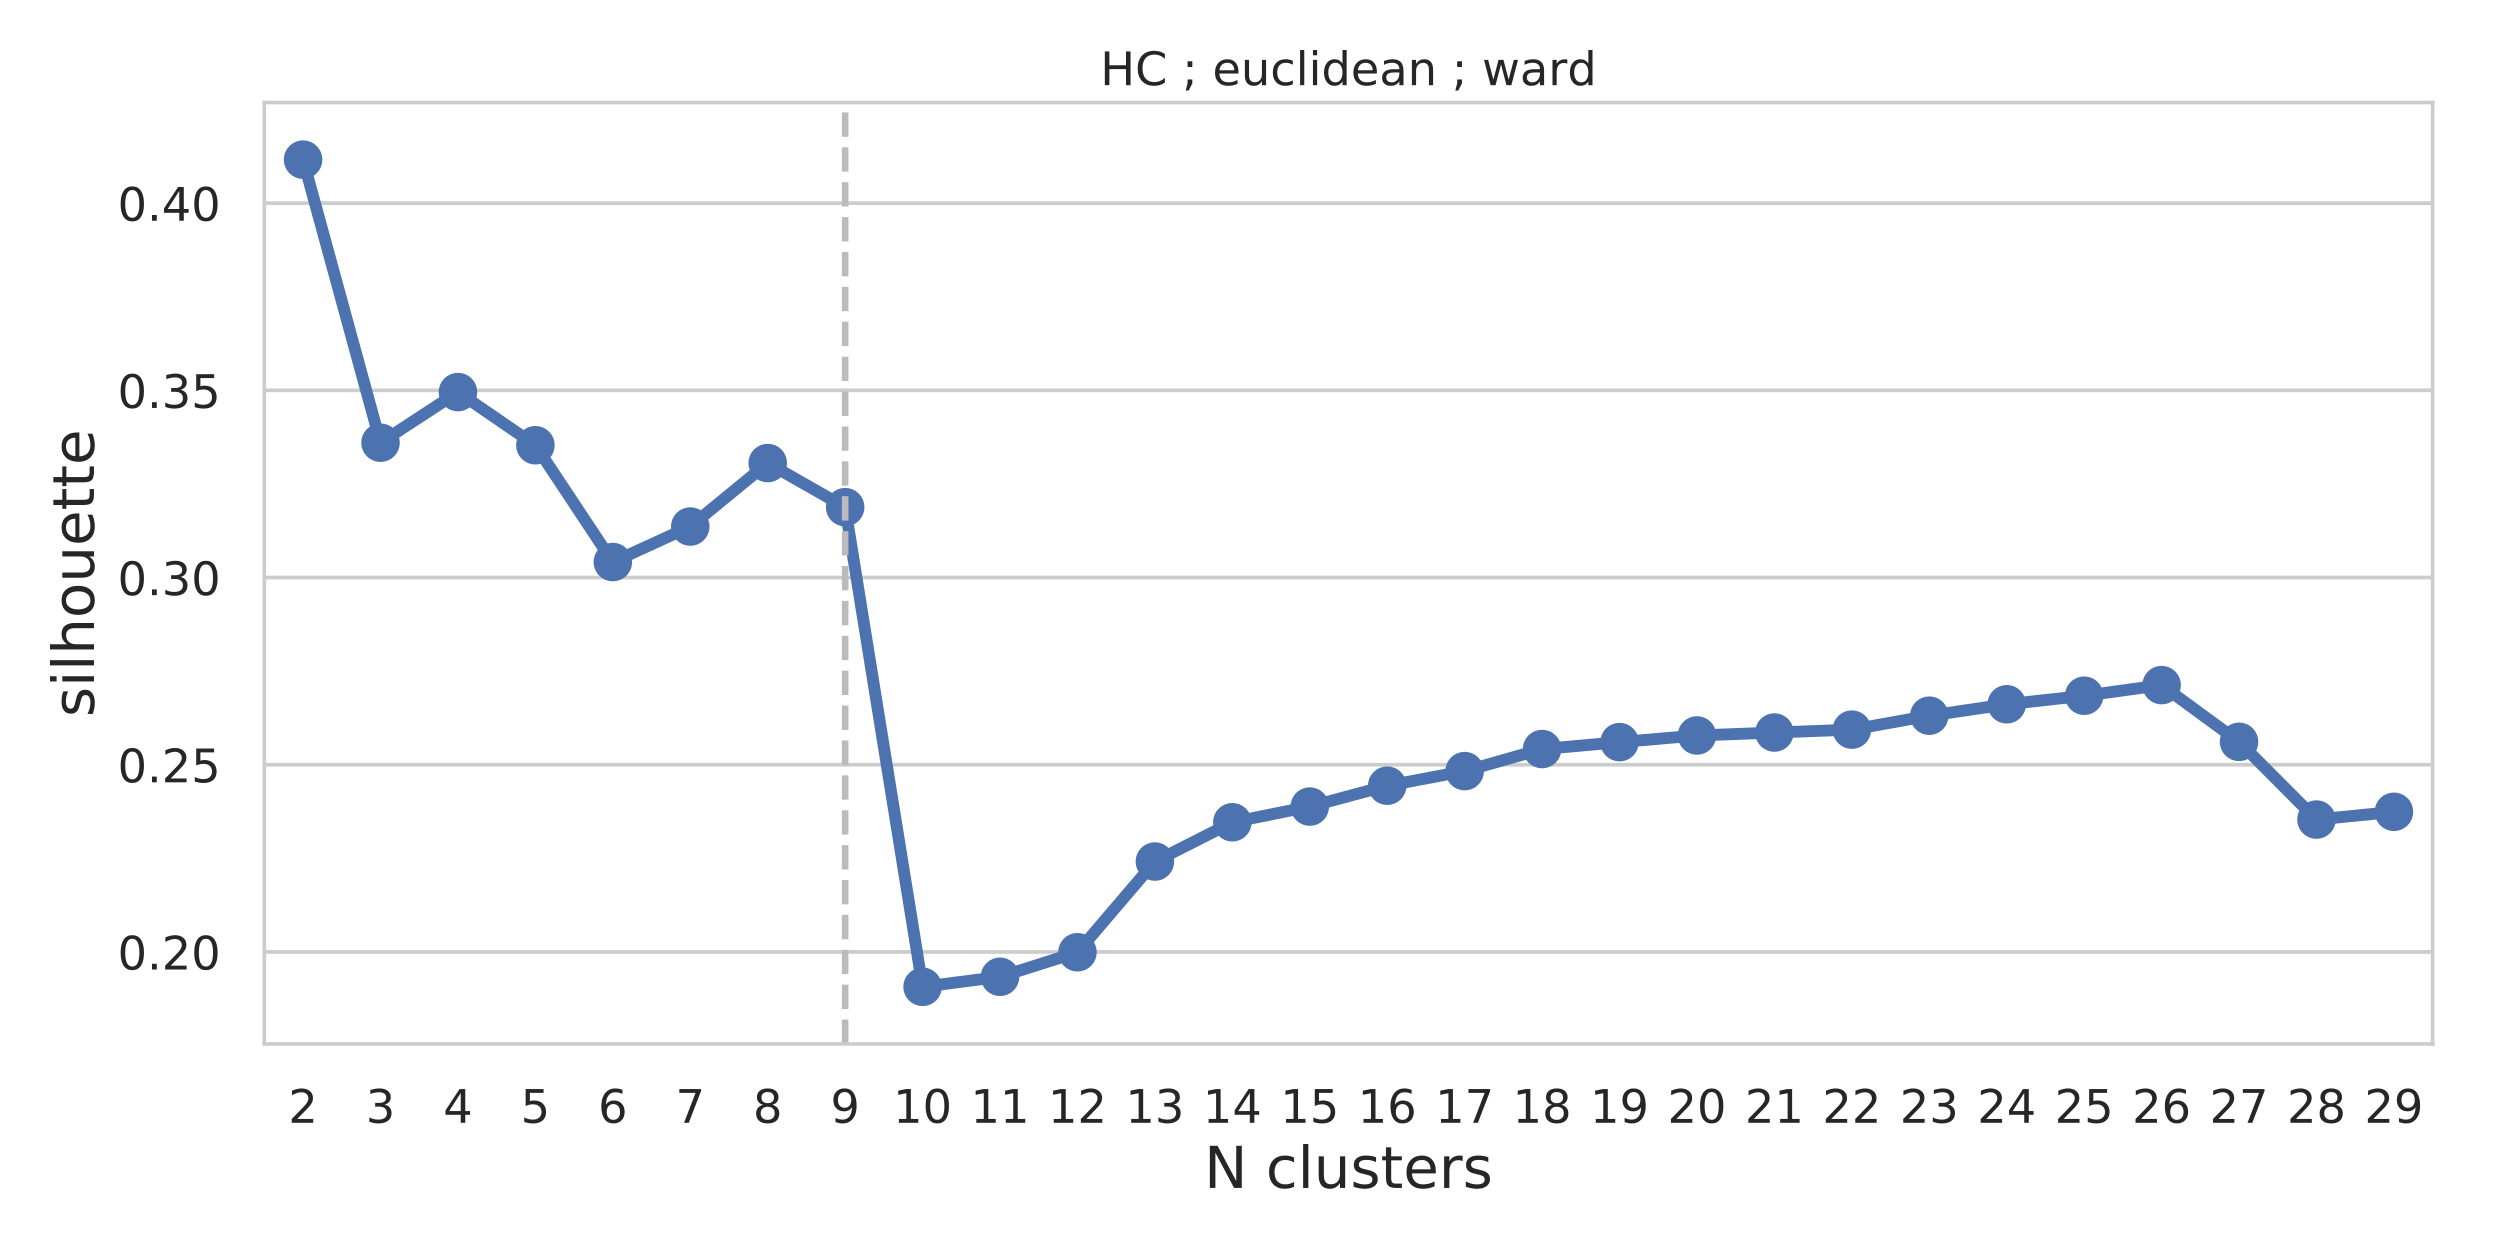 <?xml version="1.0" encoding="utf-8" standalone="no"?>
<!DOCTYPE svg PUBLIC "-//W3C//DTD SVG 1.1//EN"
  "http://www.w3.org/Graphics/SVG/1.1/DTD/svg11.dtd">
<!-- Created with matplotlib (http://matplotlib.org/) -->
<svg height="432pt" version="1.1" viewBox="0 0 864 432" width="864pt" xmlns="http://www.w3.org/2000/svg" xmlns:xlink="http://www.w3.org/1999/xlink">
 <defs>
  <style type="text/css">
*{stroke-linecap:butt;stroke-linejoin:round;}
  </style>
 </defs>
 <g id="figure_1">
  <g id="patch_1">
   <path d="M 0 432 
L 864 432 
L 864 0 
L 0 0 
z
" style="fill:#ffffff;"/>
  </g>
  <g id="axes_1">
   <g id="patch_2">
    <path d="M 91.361 360.779 
L 840.72 360.779 
L 840.72 35.438 
L 91.361 35.438 
z
" style="fill:#ffffff;"/>
   </g>
   <g id="matplotlib.axis_1">
    <g id="xtick_1">
     <g id="text_1">
      <!-- 2 -->
      <defs>
       <path d="M 19.188 8.297 
L 53.609 8.297 
L 53.609 0 
L 7.328 0 
L 7.328 8.297 
Q 12.938 14.109 22.625 23.891 
Q 32.328 33.688 34.812 36.531 
Q 39.547 41.844 41.422 45.531 
Q 43.312 49.219 43.312 52.781 
Q 43.312 58.594 39.234 62.25 
Q 35.156 65.922 28.609 65.922 
Q 23.969 65.922 18.812 64.312 
Q 13.672 62.703 7.812 59.422 
L 7.812 69.391 
Q 13.766 71.781 18.938 73 
Q 24.125 74.219 28.422 74.219 
Q 39.75 74.219 46.484 68.547 
Q 53.219 62.891 53.219 53.422 
Q 53.219 48.922 51.531 44.891 
Q 49.859 40.875 45.406 35.406 
Q 44.188 33.984 37.641 27.219 
Q 31.109 20.453 19.188 8.297 
z
" id="DejaVuSans-32"/>
      </defs>
      <g style="fill:#262626;" transform="translate(99.653 388.036)scale(0.16 -0.16)">
       <use xlink:href="#DejaVuSans-32"/>
      </g>
     </g>
    </g>
    <g id="xtick_2">
     <g id="text_2">
      <!-- 3 -->
      <defs>
       <path d="M 40.578 39.312 
Q 47.656 37.797 51.625 33 
Q 55.609 28.219 55.609 21.188 
Q 55.609 10.406 48.188 4.484 
Q 40.766 -1.422 27.094 -1.422 
Q 22.516 -1.422 17.656 -0.516 
Q 12.797 0.391 7.625 2.203 
L 7.625 11.719 
Q 11.719 9.328 16.594 8.109 
Q 21.484 6.891 26.812 6.891 
Q 36.078 6.891 40.938 10.547 
Q 45.797 14.203 45.797 21.188 
Q 45.797 27.641 41.281 31.266 
Q 36.766 34.906 28.719 34.906 
L 20.219 34.906 
L 20.219 43.016 
L 29.109 43.016 
Q 36.375 43.016 40.234 45.922 
Q 44.094 48.828 44.094 54.297 
Q 44.094 59.906 40.109 62.906 
Q 36.141 65.922 28.719 65.922 
Q 24.656 65.922 20.016 65.031 
Q 15.375 64.156 9.812 62.312 
L 9.812 71.094 
Q 15.438 72.656 20.344 73.438 
Q 25.25 74.219 29.594 74.219 
Q 40.828 74.219 47.359 69.109 
Q 53.906 64.016 53.906 55.328 
Q 53.906 49.266 50.438 45.094 
Q 46.969 40.922 40.578 39.312 
z
" id="DejaVuSans-33"/>
      </defs>
      <g style="fill:#262626;" transform="translate(126.415 388.036)scale(0.16 -0.16)">
       <use xlink:href="#DejaVuSans-33"/>
      </g>
     </g>
    </g>
    <g id="xtick_3">
     <g id="text_3">
      <!-- 4 -->
      <defs>
       <path d="M 37.797 64.312 
L 12.891 25.391 
L 37.797 25.391 
z
M 35.203 72.906 
L 47.609 72.906 
L 47.609 25.391 
L 58.016 25.391 
L 58.016 17.188 
L 47.609 17.188 
L 47.609 0 
L 37.797 0 
L 37.797 17.188 
L 4.891 17.188 
L 4.891 26.703 
z
" id="DejaVuSans-34"/>
      </defs>
      <g style="fill:#262626;" transform="translate(153.178 388.036)scale(0.16 -0.16)">
       <use xlink:href="#DejaVuSans-34"/>
      </g>
     </g>
    </g>
    <g id="xtick_4">
     <g id="text_4">
      <!-- 5 -->
      <defs>
       <path d="M 10.797 72.906 
L 49.516 72.906 
L 49.516 64.594 
L 19.828 64.594 
L 19.828 46.734 
Q 21.969 47.469 24.109 47.828 
Q 26.266 48.188 28.422 48.188 
Q 40.625 48.188 47.75 41.5 
Q 54.891 34.812 54.891 23.391 
Q 54.891 11.625 47.562 5.094 
Q 40.234 -1.422 26.906 -1.422 
Q 22.312 -1.422 17.547 -0.641 
Q 12.797 0.141 7.719 1.703 
L 7.719 11.625 
Q 12.109 9.234 16.797 8.062 
Q 21.484 6.891 26.703 6.891 
Q 35.156 6.891 40.078 11.328 
Q 45.016 15.766 45.016 23.391 
Q 45.016 31 40.078 35.438 
Q 35.156 39.891 26.703 39.891 
Q 22.75 39.891 18.812 39.016 
Q 14.891 38.141 10.797 36.281 
z
" id="DejaVuSans-35"/>
      </defs>
      <g style="fill:#262626;" transform="translate(179.941 388.036)scale(0.16 -0.16)">
       <use xlink:href="#DejaVuSans-35"/>
      </g>
     </g>
    </g>
    <g id="xtick_5">
     <g id="text_5">
      <!-- 6 -->
      <defs>
       <path d="M 33.016 40.375 
Q 26.375 40.375 22.484 35.828 
Q 18.609 31.297 18.609 23.391 
Q 18.609 15.531 22.484 10.953 
Q 26.375 6.391 33.016 6.391 
Q 39.656 6.391 43.531 10.953 
Q 47.406 15.531 47.406 23.391 
Q 47.406 31.297 43.531 35.828 
Q 39.656 40.375 33.016 40.375 
z
M 52.594 71.297 
L 52.594 62.312 
Q 48.875 64.062 45.094 64.984 
Q 41.312 65.922 37.594 65.922 
Q 27.828 65.922 22.672 59.328 
Q 17.531 52.734 16.797 39.406 
Q 19.672 43.656 24.016 45.922 
Q 28.375 48.188 33.594 48.188 
Q 44.578 48.188 50.953 41.516 
Q 57.328 34.859 57.328 23.391 
Q 57.328 12.156 50.688 5.359 
Q 44.047 -1.422 33.016 -1.422 
Q 20.359 -1.422 13.672 8.266 
Q 6.984 17.969 6.984 36.375 
Q 6.984 53.656 15.188 63.938 
Q 23.391 74.219 37.203 74.219 
Q 40.922 74.219 44.703 73.484 
Q 48.484 72.75 52.594 71.297 
z
" id="DejaVuSans-36"/>
      </defs>
      <g style="fill:#262626;" transform="translate(206.704 388.036)scale(0.16 -0.16)">
       <use xlink:href="#DejaVuSans-36"/>
      </g>
     </g>
    </g>
    <g id="xtick_6">
     <g id="text_6">
      <!-- 7 -->
      <defs>
       <path d="M 8.203 72.906 
L 55.078 72.906 
L 55.078 68.703 
L 28.609 0 
L 18.312 0 
L 43.219 64.594 
L 8.203 64.594 
z
" id="DejaVuSans-37"/>
      </defs>
      <g style="fill:#262626;" transform="translate(233.467 388.036)scale(0.16 -0.16)">
       <use xlink:href="#DejaVuSans-37"/>
      </g>
     </g>
    </g>
    <g id="xtick_7">
     <g id="text_7">
      <!-- 8 -->
      <defs>
       <path d="M 31.781 34.625 
Q 24.75 34.625 20.719 30.859 
Q 16.703 27.094 16.703 20.516 
Q 16.703 13.922 20.719 10.156 
Q 24.75 6.391 31.781 6.391 
Q 38.812 6.391 42.859 10.172 
Q 46.922 13.969 46.922 20.516 
Q 46.922 27.094 42.891 30.859 
Q 38.875 34.625 31.781 34.625 
z
M 21.922 38.812 
Q 15.578 40.375 12.031 44.719 
Q 8.5 49.078 8.5 55.328 
Q 8.5 64.062 14.719 69.141 
Q 20.953 74.219 31.781 74.219 
Q 42.672 74.219 48.875 69.141 
Q 55.078 64.062 55.078 55.328 
Q 55.078 49.078 51.531 44.719 
Q 48 40.375 41.703 38.812 
Q 48.828 37.156 52.797 32.312 
Q 56.781 27.484 56.781 20.516 
Q 56.781 9.906 50.312 4.234 
Q 43.844 -1.422 31.781 -1.422 
Q 19.734 -1.422 13.25 4.234 
Q 6.781 9.906 6.781 20.516 
Q 6.781 27.484 10.781 32.312 
Q 14.797 37.156 21.922 38.812 
z
M 18.312 54.391 
Q 18.312 48.734 21.844 45.562 
Q 25.391 42.391 31.781 42.391 
Q 38.141 42.391 41.719 45.562 
Q 45.312 48.734 45.312 54.391 
Q 45.312 60.062 41.719 63.234 
Q 38.141 66.406 31.781 66.406 
Q 25.391 66.406 21.844 63.234 
Q 18.312 60.062 18.312 54.391 
z
" id="DejaVuSans-38"/>
      </defs>
      <g style="fill:#262626;" transform="translate(260.23 388.036)scale(0.16 -0.16)">
       <use xlink:href="#DejaVuSans-38"/>
      </g>
     </g>
    </g>
    <g id="xtick_8">
     <g id="text_8">
      <!-- 9 -->
      <defs>
       <path d="M 10.984 1.516 
L 10.984 10.5 
Q 14.703 8.734 18.5 7.812 
Q 22.312 6.891 25.984 6.891 
Q 35.75 6.891 40.891 13.453 
Q 46.047 20.016 46.781 33.406 
Q 43.953 29.203 39.594 26.953 
Q 35.25 24.703 29.984 24.703 
Q 19.047 24.703 12.672 31.312 
Q 6.297 37.938 6.297 49.422 
Q 6.297 60.641 12.938 67.422 
Q 19.578 74.219 30.609 74.219 
Q 43.266 74.219 49.922 64.516 
Q 56.594 54.828 56.594 36.375 
Q 56.594 19.141 48.406 8.859 
Q 40.234 -1.422 26.422 -1.422 
Q 22.703 -1.422 18.891 -0.688 
Q 15.094 0.047 10.984 1.516 
z
M 30.609 32.422 
Q 37.25 32.422 41.125 36.953 
Q 45.016 41.5 45.016 49.422 
Q 45.016 57.281 41.125 61.844 
Q 37.25 66.406 30.609 66.406 
Q 23.969 66.406 20.094 61.844 
Q 16.219 57.281 16.219 49.422 
Q 16.219 41.5 20.094 36.953 
Q 23.969 32.422 30.609 32.422 
z
" id="DejaVuSans-39"/>
      </defs>
      <g style="fill:#262626;" transform="translate(286.992 388.036)scale(0.16 -0.16)">
       <use xlink:href="#DejaVuSans-39"/>
      </g>
     </g>
    </g>
    <g id="xtick_9">
     <g id="text_9">
      <!-- 10 -->
      <defs>
       <path d="M 12.406 8.297 
L 28.516 8.297 
L 28.516 63.922 
L 10.984 60.406 
L 10.984 69.391 
L 28.422 72.906 
L 38.281 72.906 
L 38.281 8.297 
L 54.391 8.297 
L 54.391 0 
L 12.406 0 
z
" id="DejaVuSans-31"/>
       <path d="M 31.781 66.406 
Q 24.172 66.406 20.328 58.906 
Q 16.5 51.422 16.5 36.375 
Q 16.5 21.391 20.328 13.891 
Q 24.172 6.391 31.781 6.391 
Q 39.453 6.391 43.281 13.891 
Q 47.125 21.391 47.125 36.375 
Q 47.125 51.422 43.281 58.906 
Q 39.453 66.406 31.781 66.406 
z
M 31.781 74.219 
Q 44.047 74.219 50.516 64.516 
Q 56.984 54.828 56.984 36.375 
Q 56.984 17.969 50.516 8.266 
Q 44.047 -1.422 31.781 -1.422 
Q 19.531 -1.422 13.062 8.266 
Q 6.594 17.969 6.594 36.375 
Q 6.594 54.828 13.062 64.516 
Q 19.531 74.219 31.781 74.219 
z
" id="DejaVuSans-30"/>
      </defs>
      <g style="fill:#262626;" transform="translate(308.665 388.036)scale(0.16 -0.16)">
       <use xlink:href="#DejaVuSans-31"/>
       <use x="63.623" xlink:href="#DejaVuSans-30"/>
      </g>
     </g>
    </g>
    <g id="xtick_10">
     <g id="text_10">
      <!-- 11 -->
      <g style="fill:#262626;" transform="translate(335.428 388.036)scale(0.16 -0.16)">
       <use xlink:href="#DejaVuSans-31"/>
       <use x="63.623" xlink:href="#DejaVuSans-31"/>
      </g>
     </g>
    </g>
    <g id="xtick_11">
     <g id="text_11">
      <!-- 12 -->
      <g style="fill:#262626;" transform="translate(362.191 388.036)scale(0.16 -0.16)">
       <use xlink:href="#DejaVuSans-31"/>
       <use x="63.623" xlink:href="#DejaVuSans-32"/>
      </g>
     </g>
    </g>
    <g id="xtick_12">
     <g id="text_12">
      <!-- 13 -->
      <g style="fill:#262626;" transform="translate(388.954 388.036)scale(0.16 -0.16)">
       <use xlink:href="#DejaVuSans-31"/>
       <use x="63.623" xlink:href="#DejaVuSans-33"/>
      </g>
     </g>
    </g>
    <g id="xtick_13">
     <g id="text_13">
      <!-- 14 -->
      <g style="fill:#262626;" transform="translate(415.716 388.036)scale(0.16 -0.16)">
       <use xlink:href="#DejaVuSans-31"/>
       <use x="63.623" xlink:href="#DejaVuSans-34"/>
      </g>
     </g>
    </g>
    <g id="xtick_14">
     <g id="text_14">
      <!-- 15 -->
      <g style="fill:#262626;" transform="translate(442.479 388.036)scale(0.16 -0.16)">
       <use xlink:href="#DejaVuSans-31"/>
       <use x="63.623" xlink:href="#DejaVuSans-35"/>
      </g>
     </g>
    </g>
    <g id="xtick_15">
     <g id="text_15">
      <!-- 16 -->
      <g style="fill:#262626;" transform="translate(469.242 388.036)scale(0.16 -0.16)">
       <use xlink:href="#DejaVuSans-31"/>
       <use x="63.623" xlink:href="#DejaVuSans-36"/>
      </g>
     </g>
    </g>
    <g id="xtick_16">
     <g id="text_16">
      <!-- 17 -->
      <g style="fill:#262626;" transform="translate(496.005 388.036)scale(0.16 -0.16)">
       <use xlink:href="#DejaVuSans-31"/>
       <use x="63.623" xlink:href="#DejaVuSans-37"/>
      </g>
     </g>
    </g>
    <g id="xtick_17">
     <g id="text_17">
      <!-- 18 -->
      <g style="fill:#262626;" transform="translate(522.768 388.036)scale(0.16 -0.16)">
       <use xlink:href="#DejaVuSans-31"/>
       <use x="63.623" xlink:href="#DejaVuSans-38"/>
      </g>
     </g>
    </g>
    <g id="xtick_18">
     <g id="text_18">
      <!-- 19 -->
      <g style="fill:#262626;" transform="translate(549.53 388.036)scale(0.16 -0.16)">
       <use xlink:href="#DejaVuSans-31"/>
       <use x="63.623" xlink:href="#DejaVuSans-39"/>
      </g>
     </g>
    </g>
    <g id="xtick_19">
     <g id="text_19">
      <!-- 20 -->
      <g style="fill:#262626;" transform="translate(576.293 388.036)scale(0.16 -0.16)">
       <use xlink:href="#DejaVuSans-32"/>
       <use x="63.623" xlink:href="#DejaVuSans-30"/>
      </g>
     </g>
    </g>
    <g id="xtick_20">
     <g id="text_20">
      <!-- 21 -->
      <g style="fill:#262626;" transform="translate(603.056 388.036)scale(0.16 -0.16)">
       <use xlink:href="#DejaVuSans-32"/>
       <use x="63.623" xlink:href="#DejaVuSans-31"/>
      </g>
     </g>
    </g>
    <g id="xtick_21">
     <g id="text_21">
      <!-- 22 -->
      <g style="fill:#262626;" transform="translate(629.819 388.036)scale(0.16 -0.16)">
       <use xlink:href="#DejaVuSans-32"/>
       <use x="63.623" xlink:href="#DejaVuSans-32"/>
      </g>
     </g>
    </g>
    <g id="xtick_22">
     <g id="text_22">
      <!-- 23 -->
      <g style="fill:#262626;" transform="translate(656.582 388.036)scale(0.16 -0.16)">
       <use xlink:href="#DejaVuSans-32"/>
       <use x="63.623" xlink:href="#DejaVuSans-33"/>
      </g>
     </g>
    </g>
    <g id="xtick_23">
     <g id="text_23">
      <!-- 24 -->
      <g style="fill:#262626;" transform="translate(683.345 388.036)scale(0.16 -0.16)">
       <use xlink:href="#DejaVuSans-32"/>
       <use x="63.623" xlink:href="#DejaVuSans-34"/>
      </g>
     </g>
    </g>
    <g id="xtick_24">
     <g id="text_24">
      <!-- 25 -->
      <g style="fill:#262626;" transform="translate(710.107 388.036)scale(0.16 -0.16)">
       <use xlink:href="#DejaVuSans-32"/>
       <use x="63.623" xlink:href="#DejaVuSans-35"/>
      </g>
     </g>
    </g>
    <g id="xtick_25">
     <g id="text_25">
      <!-- 26 -->
      <g style="fill:#262626;" transform="translate(736.87 388.036)scale(0.16 -0.16)">
       <use xlink:href="#DejaVuSans-32"/>
       <use x="63.623" xlink:href="#DejaVuSans-36"/>
      </g>
     </g>
    </g>
    <g id="xtick_26">
     <g id="text_26">
      <!-- 27 -->
      <g style="fill:#262626;" transform="translate(763.633 388.036)scale(0.16 -0.16)">
       <use xlink:href="#DejaVuSans-32"/>
       <use x="63.623" xlink:href="#DejaVuSans-37"/>
      </g>
     </g>
    </g>
    <g id="xtick_27">
     <g id="text_27">
      <!-- 28 -->
      <g style="fill:#262626;" transform="translate(790.396 388.036)scale(0.16 -0.16)">
       <use xlink:href="#DejaVuSans-32"/>
       <use x="63.623" xlink:href="#DejaVuSans-38"/>
      </g>
     </g>
    </g>
    <g id="xtick_28">
     <g id="text_28">
      <!-- 29 -->
      <g style="fill:#262626;" transform="translate(817.159 388.036)scale(0.16 -0.16)">
       <use xlink:href="#DejaVuSans-32"/>
       <use x="63.623" xlink:href="#DejaVuSans-39"/>
      </g>
     </g>
    </g>
    <g id="text_29">
     <!-- N clusters -->
     <defs>
      <path d="M 9.812 72.906 
L 23.094 72.906 
L 55.422 11.922 
L 55.422 72.906 
L 64.984 72.906 
L 64.984 0 
L 51.703 0 
L 19.391 60.984 
L 19.391 0 
L 9.812 0 
z
" id="DejaVuSans-4e"/>
      <path id="DejaVuSans-20"/>
      <path d="M 48.781 52.594 
L 48.781 44.188 
Q 44.969 46.297 41.141 47.344 
Q 37.312 48.391 33.406 48.391 
Q 24.656 48.391 19.812 42.844 
Q 14.984 37.312 14.984 27.297 
Q 14.984 17.281 19.812 11.734 
Q 24.656 6.203 33.406 6.203 
Q 37.312 6.203 41.141 7.25 
Q 44.969 8.297 48.781 10.406 
L 48.781 2.094 
Q 45.016 0.344 40.984 -0.531 
Q 36.969 -1.422 32.422 -1.422 
Q 20.062 -1.422 12.781 6.344 
Q 5.516 14.109 5.516 27.297 
Q 5.516 40.672 12.859 48.328 
Q 20.219 56 33.016 56 
Q 37.156 56 41.109 55.141 
Q 45.062 54.297 48.781 52.594 
z
" id="DejaVuSans-63"/>
      <path d="M 9.422 75.984 
L 18.406 75.984 
L 18.406 0 
L 9.422 0 
z
" id="DejaVuSans-6c"/>
      <path d="M 8.5 21.578 
L 8.5 54.688 
L 17.484 54.688 
L 17.484 21.922 
Q 17.484 14.156 20.5 10.266 
Q 23.531 6.391 29.594 6.391 
Q 36.859 6.391 41.078 11.031 
Q 45.312 15.672 45.312 23.688 
L 45.312 54.688 
L 54.297 54.688 
L 54.297 0 
L 45.312 0 
L 45.312 8.406 
Q 42.047 3.422 37.719 1 
Q 33.406 -1.422 27.688 -1.422 
Q 18.266 -1.422 13.375 4.438 
Q 8.5 10.297 8.5 21.578 
z
M 31.109 56 
z
" id="DejaVuSans-75"/>
      <path d="M 44.281 53.078 
L 44.281 44.578 
Q 40.484 46.531 36.375 47.5 
Q 32.281 48.484 27.875 48.484 
Q 21.188 48.484 17.844 46.438 
Q 14.5 44.391 14.5 40.281 
Q 14.5 37.156 16.891 35.375 
Q 19.281 33.594 26.516 31.984 
L 29.594 31.297 
Q 39.156 29.25 43.188 25.516 
Q 47.219 21.781 47.219 15.094 
Q 47.219 7.469 41.188 3.016 
Q 35.156 -1.422 24.609 -1.422 
Q 20.219 -1.422 15.453 -0.562 
Q 10.688 0.297 5.422 2 
L 5.422 11.281 
Q 10.406 8.688 15.234 7.391 
Q 20.062 6.109 24.812 6.109 
Q 31.156 6.109 34.562 8.281 
Q 37.984 10.453 37.984 14.406 
Q 37.984 18.062 35.516 20.016 
Q 33.062 21.969 24.703 23.781 
L 21.578 24.516 
Q 13.234 26.266 9.516 29.906 
Q 5.812 33.547 5.812 39.891 
Q 5.812 47.609 11.281 51.797 
Q 16.75 56 26.812 56 
Q 31.781 56 36.172 55.266 
Q 40.578 54.547 44.281 53.078 
z
" id="DejaVuSans-73"/>
      <path d="M 18.312 70.219 
L 18.312 54.688 
L 36.812 54.688 
L 36.812 47.703 
L 18.312 47.703 
L 18.312 18.016 
Q 18.312 11.328 20.141 9.422 
Q 21.969 7.516 27.594 7.516 
L 36.812 7.516 
L 36.812 0 
L 27.594 0 
Q 17.188 0 13.234 3.875 
Q 9.281 7.766 9.281 18.016 
L 9.281 47.703 
L 2.688 47.703 
L 2.688 54.688 
L 9.281 54.688 
L 9.281 70.219 
z
" id="DejaVuSans-74"/>
      <path d="M 56.203 29.594 
L 56.203 25.203 
L 14.891 25.203 
Q 15.484 15.922 20.484 11.062 
Q 25.484 6.203 34.422 6.203 
Q 39.594 6.203 44.453 7.469 
Q 49.312 8.734 54.109 11.281 
L 54.109 2.781 
Q 49.266 0.734 44.188 -0.344 
Q 39.109 -1.422 33.891 -1.422 
Q 20.797 -1.422 13.156 6.188 
Q 5.516 13.812 5.516 26.812 
Q 5.516 40.234 12.766 48.109 
Q 20.016 56 32.328 56 
Q 43.359 56 49.781 48.891 
Q 56.203 41.797 56.203 29.594 
z
M 47.219 32.234 
Q 47.125 39.594 43.094 43.984 
Q 39.062 48.391 32.422 48.391 
Q 24.906 48.391 20.391 44.141 
Q 15.875 39.891 15.188 32.172 
z
" id="DejaVuSans-65"/>
      <path d="M 41.109 46.297 
Q 39.594 47.172 37.812 47.578 
Q 36.031 48 33.891 48 
Q 26.266 48 22.188 43.047 
Q 18.109 38.094 18.109 28.812 
L 18.109 0 
L 9.078 0 
L 9.078 54.688 
L 18.109 54.688 
L 18.109 46.188 
Q 20.953 51.172 25.484 53.578 
Q 30.031 56 36.531 56 
Q 37.453 56 38.578 55.875 
Q 39.703 55.766 41.062 55.516 
z
" id="DejaVuSans-72"/>
     </defs>
     <g style="fill:#262626;" transform="translate(416.164 410.561)scale(0.2 -0.2)">
      <use xlink:href="#DejaVuSans-4e"/>
      <use x="74.805" xlink:href="#DejaVuSans-20"/>
      <use x="106.592" xlink:href="#DejaVuSans-63"/>
      <use x="161.572" xlink:href="#DejaVuSans-6c"/>
      <use x="189.355" xlink:href="#DejaVuSans-75"/>
      <use x="252.734" xlink:href="#DejaVuSans-73"/>
      <use x="304.834" xlink:href="#DejaVuSans-74"/>
      <use x="344.043" xlink:href="#DejaVuSans-65"/>
      <use x="405.566" xlink:href="#DejaVuSans-72"/>
      <use x="446.68" xlink:href="#DejaVuSans-73"/>
     </g>
    </g>
   </g>
   <g id="matplotlib.axis_2">
    <g id="ytick_1">
     <g id="line2d_1">
      <path clip-path="url(#p722b5b0315)" d="M 91.361 328.984 
L 840.72 328.984 
" style="fill:none;stroke:#cccccc;stroke-linecap:round;stroke-width:1.3;"/>
     </g>
     <g id="text_30">
      <!-- 0.20 -->
      <defs>
       <path d="M 10.688 12.406 
L 21 12.406 
L 21 0 
L 10.688 0 
z
" id="DejaVuSans-2e"/>
      </defs>
      <g style="fill:#262626;" transform="translate(40.636 335.063)scale(0.16 -0.16)">
       <use xlink:href="#DejaVuSans-30"/>
       <use x="63.623" xlink:href="#DejaVuSans-2e"/>
       <use x="95.41" xlink:href="#DejaVuSans-32"/>
       <use x="159.033" xlink:href="#DejaVuSans-30"/>
      </g>
     </g>
    </g>
    <g id="ytick_2">
     <g id="line2d_2">
      <path clip-path="url(#p722b5b0315)" d="M 91.361 264.292 
L 840.72 264.292 
" style="fill:none;stroke:#cccccc;stroke-linecap:round;stroke-width:1.3;"/>
     </g>
     <g id="text_31">
      <!-- 0.25 -->
      <g style="fill:#262626;" transform="translate(40.636 270.37)scale(0.16 -0.16)">
       <use xlink:href="#DejaVuSans-30"/>
       <use x="63.623" xlink:href="#DejaVuSans-2e"/>
       <use x="95.41" xlink:href="#DejaVuSans-32"/>
       <use x="159.033" xlink:href="#DejaVuSans-35"/>
      </g>
     </g>
    </g>
    <g id="ytick_3">
     <g id="line2d_3">
      <path clip-path="url(#p722b5b0315)" d="M 91.361 199.599 
L 840.72 199.599 
" style="fill:none;stroke:#cccccc;stroke-linecap:round;stroke-width:1.3;"/>
     </g>
     <g id="text_32">
      <!-- 0.30 -->
      <g style="fill:#262626;" transform="translate(40.636 205.678)scale(0.16 -0.16)">
       <use xlink:href="#DejaVuSans-30"/>
       <use x="63.623" xlink:href="#DejaVuSans-2e"/>
       <use x="95.41" xlink:href="#DejaVuSans-33"/>
       <use x="159.033" xlink:href="#DejaVuSans-30"/>
      </g>
     </g>
    </g>
    <g id="ytick_4">
     <g id="line2d_4">
      <path clip-path="url(#p722b5b0315)" d="M 91.361 134.906 
L 840.72 134.906 
" style="fill:none;stroke:#cccccc;stroke-linecap:round;stroke-width:1.3;"/>
     </g>
     <g id="text_33">
      <!-- 0.35 -->
      <g style="fill:#262626;" transform="translate(40.636 140.985)scale(0.16 -0.16)">
       <use xlink:href="#DejaVuSans-30"/>
       <use x="63.623" xlink:href="#DejaVuSans-2e"/>
       <use x="95.41" xlink:href="#DejaVuSans-33"/>
       <use x="159.033" xlink:href="#DejaVuSans-35"/>
      </g>
     </g>
    </g>
    <g id="ytick_5">
     <g id="line2d_5">
      <path clip-path="url(#p722b5b0315)" d="M 91.361 70.213 
L 840.72 70.213 
" style="fill:none;stroke:#cccccc;stroke-linecap:round;stroke-width:1.3;"/>
     </g>
     <g id="text_34">
      <!-- 0.40 -->
      <g style="fill:#262626;" transform="translate(40.636 76.292)scale(0.16 -0.16)">
       <use xlink:href="#DejaVuSans-30"/>
       <use x="63.623" xlink:href="#DejaVuSans-2e"/>
       <use x="95.41" xlink:href="#DejaVuSans-34"/>
       <use x="159.033" xlink:href="#DejaVuSans-30"/>
      </g>
     </g>
    </g>
    <g id="text_35">
     <!-- silhouette -->
     <defs>
      <path d="M 9.422 54.688 
L 18.406 54.688 
L 18.406 0 
L 9.422 0 
z
M 9.422 75.984 
L 18.406 75.984 
L 18.406 64.594 
L 9.422 64.594 
z
" id="DejaVuSans-69"/>
      <path d="M 54.891 33.016 
L 54.891 0 
L 45.906 0 
L 45.906 32.719 
Q 45.906 40.484 42.875 44.328 
Q 39.844 48.188 33.797 48.188 
Q 26.516 48.188 22.312 43.547 
Q 18.109 38.922 18.109 30.906 
L 18.109 0 
L 9.078 0 
L 9.078 75.984 
L 18.109 75.984 
L 18.109 46.188 
Q 21.344 51.125 25.703 53.562 
Q 30.078 56 35.797 56 
Q 45.219 56 50.047 50.172 
Q 54.891 44.344 54.891 33.016 
z
" id="DejaVuSans-68"/>
      <path d="M 30.609 48.391 
Q 23.391 48.391 19.188 42.75 
Q 14.984 37.109 14.984 27.297 
Q 14.984 17.484 19.156 11.844 
Q 23.344 6.203 30.609 6.203 
Q 37.797 6.203 41.984 11.859 
Q 46.188 17.531 46.188 27.297 
Q 46.188 37.016 41.984 42.703 
Q 37.797 48.391 30.609 48.391 
z
M 30.609 56 
Q 42.328 56 49.016 48.375 
Q 55.719 40.766 55.719 27.297 
Q 55.719 13.875 49.016 6.219 
Q 42.328 -1.422 30.609 -1.422 
Q 18.844 -1.422 12.172 6.219 
Q 5.516 13.875 5.516 27.297 
Q 5.516 40.766 12.172 48.375 
Q 18.844 56 30.609 56 
z
" id="DejaVuSans-6f"/>
     </defs>
     <g style="fill:#262626;" transform="translate(32.477 247.814)rotate(-90)scale(0.2 -0.2)">
      <use xlink:href="#DejaVuSans-73"/>
      <use x="52.1" xlink:href="#DejaVuSans-69"/>
      <use x="79.883" xlink:href="#DejaVuSans-6c"/>
      <use x="107.666" xlink:href="#DejaVuSans-68"/>
      <use x="171.045" xlink:href="#DejaVuSans-6f"/>
      <use x="232.227" xlink:href="#DejaVuSans-75"/>
      <use x="295.605" xlink:href="#DejaVuSans-65"/>
      <use x="357.129" xlink:href="#DejaVuSans-74"/>
      <use x="396.338" xlink:href="#DejaVuSans-74"/>
      <use x="435.547" xlink:href="#DejaVuSans-65"/>
     </g>
    </g>
   </g>
   <g id="PathCollection_1">
    <defs>
     <path d="M 0 5.132 
C 1.361 5.132 2.667 4.592 3.629 3.629 
C 4.592 2.667 5.132 1.361 5.132 0 
C 5.132 -1.361 4.592 -2.667 3.629 -3.629 
C 2.667 -4.592 1.361 -5.132 0 -5.132 
C -1.361 -5.132 -2.667 -4.592 -3.629 -3.629 
C -4.592 -2.667 -5.132 -1.361 -5.132 0 
C -5.132 1.361 -4.592 2.667 -3.629 3.629 
C -2.667 4.592 -1.361 5.132 0 5.132 
z
" id="C0_0_d2e65c7dcf"/>
    </defs>
    <g clip-path="url(#p722b5b0315)">
     <use style="fill:#4c72b0;stroke:#4c72b0;stroke-width:3.071;" x="104.743" xlink:href="#C0_0_d2e65c7dcf" y="55.174"/>
    </g>
    <g clip-path="url(#p722b5b0315)">
     <use style="fill:#4c72b0;stroke:#4c72b0;stroke-width:3.071;" x="131.505" xlink:href="#C0_0_d2e65c7dcf" y="152.997"/>
    </g>
    <g clip-path="url(#p722b5b0315)">
     <use style="fill:#4c72b0;stroke:#4c72b0;stroke-width:3.071;" x="158.268" xlink:href="#C0_0_d2e65c7dcf" y="135.504"/>
    </g>
    <g clip-path="url(#p722b5b0315)">
     <use style="fill:#4c72b0;stroke:#4c72b0;stroke-width:3.071;" x="185.031" xlink:href="#C0_0_d2e65c7dcf" y="153.873"/>
    </g>
    <g clip-path="url(#p722b5b0315)">
     <use style="fill:#4c72b0;stroke:#4c72b0;stroke-width:3.071;" x="211.794" xlink:href="#C0_0_d2e65c7dcf" y="194.244"/>
    </g>
    <g clip-path="url(#p722b5b0315)">
     <use style="fill:#4c72b0;stroke:#4c72b0;stroke-width:3.071;" x="238.557" xlink:href="#C0_0_d2e65c7dcf" y="181.974"/>
    </g>
    <g clip-path="url(#p722b5b0315)">
     <use style="fill:#4c72b0;stroke:#4c72b0;stroke-width:3.071;" x="265.32" xlink:href="#C0_0_d2e65c7dcf" y="160.035"/>
    </g>
    <g clip-path="url(#p722b5b0315)">
     <use style="fill:#4c72b0;stroke:#4c72b0;stroke-width:3.071;" x="292.082" xlink:href="#C0_0_d2e65c7dcf" y="175.278"/>
    </g>
    <g clip-path="url(#p722b5b0315)">
     <use style="fill:#4c72b0;stroke:#4c72b0;stroke-width:3.071;" x="318.845" xlink:href="#C0_0_d2e65c7dcf" y="341.042"/>
    </g>
    <g clip-path="url(#p722b5b0315)">
     <use style="fill:#4c72b0;stroke:#4c72b0;stroke-width:3.071;" x="345.608" xlink:href="#C0_0_d2e65c7dcf" y="337.577"/>
    </g>
    <g clip-path="url(#p722b5b0315)">
     <use style="fill:#4c72b0;stroke:#4c72b0;stroke-width:3.071;" x="372.371" xlink:href="#C0_0_d2e65c7dcf" y="329.095"/>
    </g>
    <g clip-path="url(#p722b5b0315)">
     <use style="fill:#4c72b0;stroke:#4c72b0;stroke-width:3.071;" x="399.134" xlink:href="#C0_0_d2e65c7dcf" y="297.749"/>
    </g>
    <g clip-path="url(#p722b5b0315)">
     <use style="fill:#4c72b0;stroke:#4c72b0;stroke-width:3.071;" x="425.896" xlink:href="#C0_0_d2e65c7dcf" y="284.173"/>
    </g>
    <g clip-path="url(#p722b5b0315)">
     <use style="fill:#4c72b0;stroke:#4c72b0;stroke-width:3.071;" x="452.659" xlink:href="#C0_0_d2e65c7dcf" y="278.749"/>
    </g>
    <g clip-path="url(#p722b5b0315)">
     <use style="fill:#4c72b0;stroke:#4c72b0;stroke-width:3.071;" x="479.422" xlink:href="#C0_0_d2e65c7dcf" y="271.541"/>
    </g>
    <g clip-path="url(#p722b5b0315)">
     <use style="fill:#4c72b0;stroke:#4c72b0;stroke-width:3.071;" x="506.185" xlink:href="#C0_0_d2e65c7dcf" y="266.495"/>
    </g>
    <g clip-path="url(#p722b5b0315)">
     <use style="fill:#4c72b0;stroke:#4c72b0;stroke-width:3.071;" x="532.948" xlink:href="#C0_0_d2e65c7dcf" y="258.867"/>
    </g>
    <g clip-path="url(#p722b5b0315)">
     <use style="fill:#4c72b0;stroke:#4c72b0;stroke-width:3.071;" x="559.71" xlink:href="#C0_0_d2e65c7dcf" y="256.478"/>
    </g>
    <g clip-path="url(#p722b5b0315)">
     <use style="fill:#4c72b0;stroke:#4c72b0;stroke-width:3.071;" x="586.473" xlink:href="#C0_0_d2e65c7dcf" y="254.176"/>
    </g>
    <g clip-path="url(#p722b5b0315)">
     <use style="fill:#4c72b0;stroke:#4c72b0;stroke-width:3.071;" x="613.236" xlink:href="#C0_0_d2e65c7dcf" y="253.158"/>
    </g>
    <g clip-path="url(#p722b5b0315)">
     <use style="fill:#4c72b0;stroke:#4c72b0;stroke-width:3.071;" x="639.999" xlink:href="#C0_0_d2e65c7dcf" y="252.158"/>
    </g>
    <g clip-path="url(#p722b5b0315)">
     <use style="fill:#4c72b0;stroke:#4c72b0;stroke-width:3.071;" x="666.762" xlink:href="#C0_0_d2e65c7dcf" y="247.34"/>
    </g>
    <g clip-path="url(#p722b5b0315)">
     <use style="fill:#4c72b0;stroke:#4c72b0;stroke-width:3.071;" x="693.525" xlink:href="#C0_0_d2e65c7dcf" y="243.396"/>
    </g>
    <g clip-path="url(#p722b5b0315)">
     <use style="fill:#4c72b0;stroke:#4c72b0;stroke-width:3.071;" x="720.287" xlink:href="#C0_0_d2e65c7dcf" y="240.444"/>
    </g>
    <g clip-path="url(#p722b5b0315)">
     <use style="fill:#4c72b0;stroke:#4c72b0;stroke-width:3.071;" x="747.05" xlink:href="#C0_0_d2e65c7dcf" y="236.774"/>
    </g>
    <g clip-path="url(#p722b5b0315)">
     <use style="fill:#4c72b0;stroke:#4c72b0;stroke-width:3.071;" x="773.813" xlink:href="#C0_0_d2e65c7dcf" y="256.378"/>
    </g>
    <g clip-path="url(#p722b5b0315)">
     <use style="fill:#4c72b0;stroke:#4c72b0;stroke-width:3.071;" x="800.576" xlink:href="#C0_0_d2e65c7dcf" y="283.24"/>
    </g>
    <g clip-path="url(#p722b5b0315)">
     <use style="fill:#4c72b0;stroke:#4c72b0;stroke-width:3.071;" x="827.339" xlink:href="#C0_0_d2e65c7dcf" y="280.556"/>
    </g>
   </g>
   <g id="line2d_6">
    <path clip-path="url(#p722b5b0315)" d="M 104.743 55.174 
L 131.505 152.997 
L 158.268 135.504 
L 185.031 153.873 
L 211.794 194.244 
L 238.557 181.974 
L 265.32 160.035 
L 292.082 175.278 
L 318.845 341.042 
L 345.608 337.577 
L 372.371 329.095 
L 399.134 297.749 
L 425.896 284.173 
L 452.659 278.749 
L 479.422 271.541 
L 506.185 266.495 
L 532.948 258.867 
L 559.71 256.478 
L 586.473 254.176 
L 613.236 253.158 
L 639.999 252.158 
L 666.762 247.34 
L 693.525 243.396 
L 720.287 240.444 
L 747.05 236.774 
L 773.813 256.378 
L 800.576 283.24 
L 827.339 280.556 
" style="fill:none;stroke:#4c72b0;stroke-linecap:round;stroke-width:4.095;"/>
   </g>
   <g id="line2d_7">
    <path clip-path="url(#p722b5b0315)" d="M 0 0 
" style="fill:none;stroke:#4c72b0;stroke-linecap:round;stroke-width:4.095;"/>
   </g>
   <g id="line2d_8">
    <path clip-path="url(#p722b5b0315)" d="M 0 0 
" style="fill:none;stroke:#4c72b0;stroke-linecap:round;stroke-width:4.095;"/>
   </g>
   <g id="line2d_9">
    <path clip-path="url(#p722b5b0315)" d="M 0 0 
" style="fill:none;stroke:#4c72b0;stroke-linecap:round;stroke-width:4.095;"/>
   </g>
   <g id="line2d_10">
    <path clip-path="url(#p722b5b0315)" d="M 0 0 
" style="fill:none;stroke:#4c72b0;stroke-linecap:round;stroke-width:4.095;"/>
   </g>
   <g id="line2d_11">
    <path clip-path="url(#p722b5b0315)" d="M 0 0 
" style="fill:none;stroke:#4c72b0;stroke-linecap:round;stroke-width:4.095;"/>
   </g>
   <g id="line2d_12">
    <path clip-path="url(#p722b5b0315)" d="M 0 0 
" style="fill:none;stroke:#4c72b0;stroke-linecap:round;stroke-width:4.095;"/>
   </g>
   <g id="line2d_13">
    <path clip-path="url(#p722b5b0315)" d="M 0 0 
" style="fill:none;stroke:#4c72b0;stroke-linecap:round;stroke-width:4.095;"/>
   </g>
   <g id="line2d_14">
    <path clip-path="url(#p722b5b0315)" d="M 0 0 
" style="fill:none;stroke:#4c72b0;stroke-linecap:round;stroke-width:4.095;"/>
   </g>
   <g id="line2d_15">
    <path clip-path="url(#p722b5b0315)" d="M 0 0 
" style="fill:none;stroke:#4c72b0;stroke-linecap:round;stroke-width:4.095;"/>
   </g>
   <g id="line2d_16">
    <path clip-path="url(#p722b5b0315)" d="M 0 0 
" style="fill:none;stroke:#4c72b0;stroke-linecap:round;stroke-width:4.095;"/>
   </g>
   <g id="line2d_17">
    <path clip-path="url(#p722b5b0315)" d="M 0 0 
" style="fill:none;stroke:#4c72b0;stroke-linecap:round;stroke-width:4.095;"/>
   </g>
   <g id="line2d_18">
    <path clip-path="url(#p722b5b0315)" d="M 0 0 
" style="fill:none;stroke:#4c72b0;stroke-linecap:round;stroke-width:4.095;"/>
   </g>
   <g id="line2d_19">
    <path clip-path="url(#p722b5b0315)" d="M 0 0 
" style="fill:none;stroke:#4c72b0;stroke-linecap:round;stroke-width:4.095;"/>
   </g>
   <g id="line2d_20">
    <path clip-path="url(#p722b5b0315)" d="M 0 0 
" style="fill:none;stroke:#4c72b0;stroke-linecap:round;stroke-width:4.095;"/>
   </g>
   <g id="line2d_21">
    <path clip-path="url(#p722b5b0315)" d="M 0 0 
" style="fill:none;stroke:#4c72b0;stroke-linecap:round;stroke-width:4.095;"/>
   </g>
   <g id="line2d_22">
    <path clip-path="url(#p722b5b0315)" d="M 0 0 
" style="fill:none;stroke:#4c72b0;stroke-linecap:round;stroke-width:4.095;"/>
   </g>
   <g id="line2d_23">
    <path clip-path="url(#p722b5b0315)" d="M 0 0 
" style="fill:none;stroke:#4c72b0;stroke-linecap:round;stroke-width:4.095;"/>
   </g>
   <g id="line2d_24">
    <path clip-path="url(#p722b5b0315)" d="M 0 0 
" style="fill:none;stroke:#4c72b0;stroke-linecap:round;stroke-width:4.095;"/>
   </g>
   <g id="line2d_25">
    <path clip-path="url(#p722b5b0315)" d="M 0 0 
" style="fill:none;stroke:#4c72b0;stroke-linecap:round;stroke-width:4.095;"/>
   </g>
   <g id="line2d_26">
    <path clip-path="url(#p722b5b0315)" d="M 0 0 
" style="fill:none;stroke:#4c72b0;stroke-linecap:round;stroke-width:4.095;"/>
   </g>
   <g id="line2d_27">
    <path clip-path="url(#p722b5b0315)" d="M 0 0 
" style="fill:none;stroke:#4c72b0;stroke-linecap:round;stroke-width:4.095;"/>
   </g>
   <g id="line2d_28">
    <path clip-path="url(#p722b5b0315)" d="M 0 0 
" style="fill:none;stroke:#4c72b0;stroke-linecap:round;stroke-width:4.095;"/>
   </g>
   <g id="line2d_29">
    <path clip-path="url(#p722b5b0315)" d="M 0 0 
" style="fill:none;stroke:#4c72b0;stroke-linecap:round;stroke-width:4.095;"/>
   </g>
   <g id="line2d_30">
    <path clip-path="url(#p722b5b0315)" d="M 0 0 
" style="fill:none;stroke:#4c72b0;stroke-linecap:round;stroke-width:4.095;"/>
   </g>
   <g id="line2d_31">
    <path clip-path="url(#p722b5b0315)" d="M 0 0 
" style="fill:none;stroke:#4c72b0;stroke-linecap:round;stroke-width:4.095;"/>
   </g>
   <g id="line2d_32">
    <path clip-path="url(#p722b5b0315)" d="M 0 0 
" style="fill:none;stroke:#4c72b0;stroke-linecap:round;stroke-width:4.095;"/>
   </g>
   <g id="line2d_33">
    <path clip-path="url(#p722b5b0315)" d="M 0 0 
" style="fill:none;stroke:#4c72b0;stroke-linecap:round;stroke-width:4.095;"/>
   </g>
   <g id="line2d_34">
    <path clip-path="url(#p722b5b0315)" d="M 0 0 
" style="fill:none;stroke:#4c72b0;stroke-linecap:round;stroke-width:4.095;"/>
   </g>
   <g id="line2d_35">
    <path clip-path="url(#p722b5b0315)" d="M 292.082 360.779 
L 292.082 35.438 
" style="fill:none;stroke:#bbbbbb;stroke-dasharray:8.418,3.64;stroke-dashoffset:0;stroke-width:2.275;"/>
   </g>
   <g id="patch_3">
    <path d="M 91.361 360.779 
L 91.361 35.438 
" style="fill:none;stroke:#cccccc;stroke-linecap:square;stroke-linejoin:miter;stroke-width:1.25;"/>
   </g>
   <g id="patch_4">
    <path d="M 840.72 360.779 
L 840.72 35.438 
" style="fill:none;stroke:#cccccc;stroke-linecap:square;stroke-linejoin:miter;stroke-width:1.25;"/>
   </g>
   <g id="patch_5">
    <path d="M 91.361 360.779 
L 840.72 360.779 
" style="fill:none;stroke:#cccccc;stroke-linecap:square;stroke-linejoin:miter;stroke-width:1.25;"/>
   </g>
   <g id="patch_6">
    <path d="M 91.361 35.438 
L 840.72 35.438 
" style="fill:none;stroke:#cccccc;stroke-linecap:square;stroke-linejoin:miter;stroke-width:1.25;"/>
   </g>
   <g id="text_36">
    <!-- HC ; euclidean ; ward -->
    <defs>
     <path d="M 9.812 72.906 
L 19.672 72.906 
L 19.672 43.016 
L 55.516 43.016 
L 55.516 72.906 
L 65.375 72.906 
L 65.375 0 
L 55.516 0 
L 55.516 34.719 
L 19.672 34.719 
L 19.672 0 
L 9.812 0 
z
" id="DejaVuSans-48"/>
     <path d="M 64.406 67.281 
L 64.406 56.891 
Q 59.422 61.531 53.781 63.812 
Q 48.141 66.109 41.797 66.109 
Q 29.297 66.109 22.656 58.469 
Q 16.016 50.828 16.016 36.375 
Q 16.016 21.969 22.656 14.328 
Q 29.297 6.688 41.797 6.688 
Q 48.141 6.688 53.781 8.984 
Q 59.422 11.281 64.406 15.922 
L 64.406 5.609 
Q 59.234 2.094 53.438 0.328 
Q 47.656 -1.422 41.219 -1.422 
Q 24.656 -1.422 15.125 8.703 
Q 5.609 18.844 5.609 36.375 
Q 5.609 53.953 15.125 64.078 
Q 24.656 74.219 41.219 74.219 
Q 47.75 74.219 53.531 72.484 
Q 59.328 70.75 64.406 67.281 
z
" id="DejaVuSans-43"/>
     <path d="M 11.719 51.703 
L 22.016 51.703 
L 22.016 39.312 
L 11.719 39.312 
z
M 11.719 12.406 
L 22.016 12.406 
L 22.016 4 
L 14.016 -11.625 
L 7.719 -11.625 
L 11.719 4 
z
" id="DejaVuSans-3b"/>
     <path d="M 45.406 46.391 
L 45.406 75.984 
L 54.391 75.984 
L 54.391 0 
L 45.406 0 
L 45.406 8.203 
Q 42.578 3.328 38.25 0.953 
Q 33.938 -1.422 27.875 -1.422 
Q 17.969 -1.422 11.734 6.484 
Q 5.516 14.406 5.516 27.297 
Q 5.516 40.188 11.734 48.094 
Q 17.969 56 27.875 56 
Q 33.938 56 38.25 53.625 
Q 42.578 51.266 45.406 46.391 
z
M 14.797 27.297 
Q 14.797 17.391 18.875 11.75 
Q 22.953 6.109 30.078 6.109 
Q 37.203 6.109 41.297 11.75 
Q 45.406 17.391 45.406 27.297 
Q 45.406 37.203 41.297 42.844 
Q 37.203 48.484 30.078 48.484 
Q 22.953 48.484 18.875 42.844 
Q 14.797 37.203 14.797 27.297 
z
" id="DejaVuSans-64"/>
     <path d="M 34.281 27.484 
Q 23.391 27.484 19.188 25 
Q 14.984 22.516 14.984 16.5 
Q 14.984 11.719 18.141 8.906 
Q 21.297 6.109 26.703 6.109 
Q 34.188 6.109 38.703 11.406 
Q 43.219 16.703 43.219 25.484 
L 43.219 27.484 
z
M 52.203 31.203 
L 52.203 0 
L 43.219 0 
L 43.219 8.297 
Q 40.141 3.328 35.547 0.953 
Q 30.953 -1.422 24.312 -1.422 
Q 15.922 -1.422 10.953 3.297 
Q 6 8.016 6 15.922 
Q 6 25.141 12.172 29.828 
Q 18.359 34.516 30.609 34.516 
L 43.219 34.516 
L 43.219 35.406 
Q 43.219 41.609 39.141 45 
Q 35.062 48.391 27.688 48.391 
Q 23 48.391 18.547 47.266 
Q 14.109 46.141 10.016 43.891 
L 10.016 52.203 
Q 14.938 54.109 19.578 55.047 
Q 24.219 56 28.609 56 
Q 40.484 56 46.344 49.844 
Q 52.203 43.703 52.203 31.203 
z
" id="DejaVuSans-61"/>
     <path d="M 54.891 33.016 
L 54.891 0 
L 45.906 0 
L 45.906 32.719 
Q 45.906 40.484 42.875 44.328 
Q 39.844 48.188 33.797 48.188 
Q 26.516 48.188 22.312 43.547 
Q 18.109 38.922 18.109 30.906 
L 18.109 0 
L 9.078 0 
L 9.078 54.688 
L 18.109 54.688 
L 18.109 46.188 
Q 21.344 51.125 25.703 53.562 
Q 30.078 56 35.797 56 
Q 45.219 56 50.047 50.172 
Q 54.891 44.344 54.891 33.016 
z
" id="DejaVuSans-6e"/>
     <path d="M 4.203 54.688 
L 13.188 54.688 
L 24.422 12.016 
L 35.594 54.688 
L 46.188 54.688 
L 57.422 12.016 
L 68.609 54.688 
L 77.594 54.688 
L 63.281 0 
L 52.688 0 
L 40.922 44.828 
L 29.109 0 
L 18.5 0 
z
" id="DejaVuSans-77"/>
    </defs>
    <g style="fill:#262626;" transform="translate(380.257 29.438)scale(0.16 -0.16)">
     <use xlink:href="#DejaVuSans-48"/>
     <use x="75.195" xlink:href="#DejaVuSans-43"/>
     <use x="145.02" xlink:href="#DejaVuSans-20"/>
     <use x="176.807" xlink:href="#DejaVuSans-3b"/>
     <use x="210.498" xlink:href="#DejaVuSans-20"/>
     <use x="242.285" xlink:href="#DejaVuSans-65"/>
     <use x="303.809" xlink:href="#DejaVuSans-75"/>
     <use x="367.188" xlink:href="#DejaVuSans-63"/>
     <use x="422.168" xlink:href="#DejaVuSans-6c"/>
     <use x="449.951" xlink:href="#DejaVuSans-69"/>
     <use x="477.734" xlink:href="#DejaVuSans-64"/>
     <use x="541.211" xlink:href="#DejaVuSans-65"/>
     <use x="602.734" xlink:href="#DejaVuSans-61"/>
     <use x="664.014" xlink:href="#DejaVuSans-6e"/>
     <use x="727.393" xlink:href="#DejaVuSans-20"/>
     <use x="759.18" xlink:href="#DejaVuSans-3b"/>
     <use x="792.871" xlink:href="#DejaVuSans-20"/>
     <use x="824.658" xlink:href="#DejaVuSans-77"/>
     <use x="906.445" xlink:href="#DejaVuSans-61"/>
     <use x="967.725" xlink:href="#DejaVuSans-72"/>
     <use x="1008.822" xlink:href="#DejaVuSans-64"/>
    </g>
   </g>
  </g>
 </g>
 <defs>
  <clipPath id="p722b5b0315">
   <rect height="325.341" width="749.359" x="91.361" y="35.438"/>
  </clipPath>
 </defs>
</svg>
